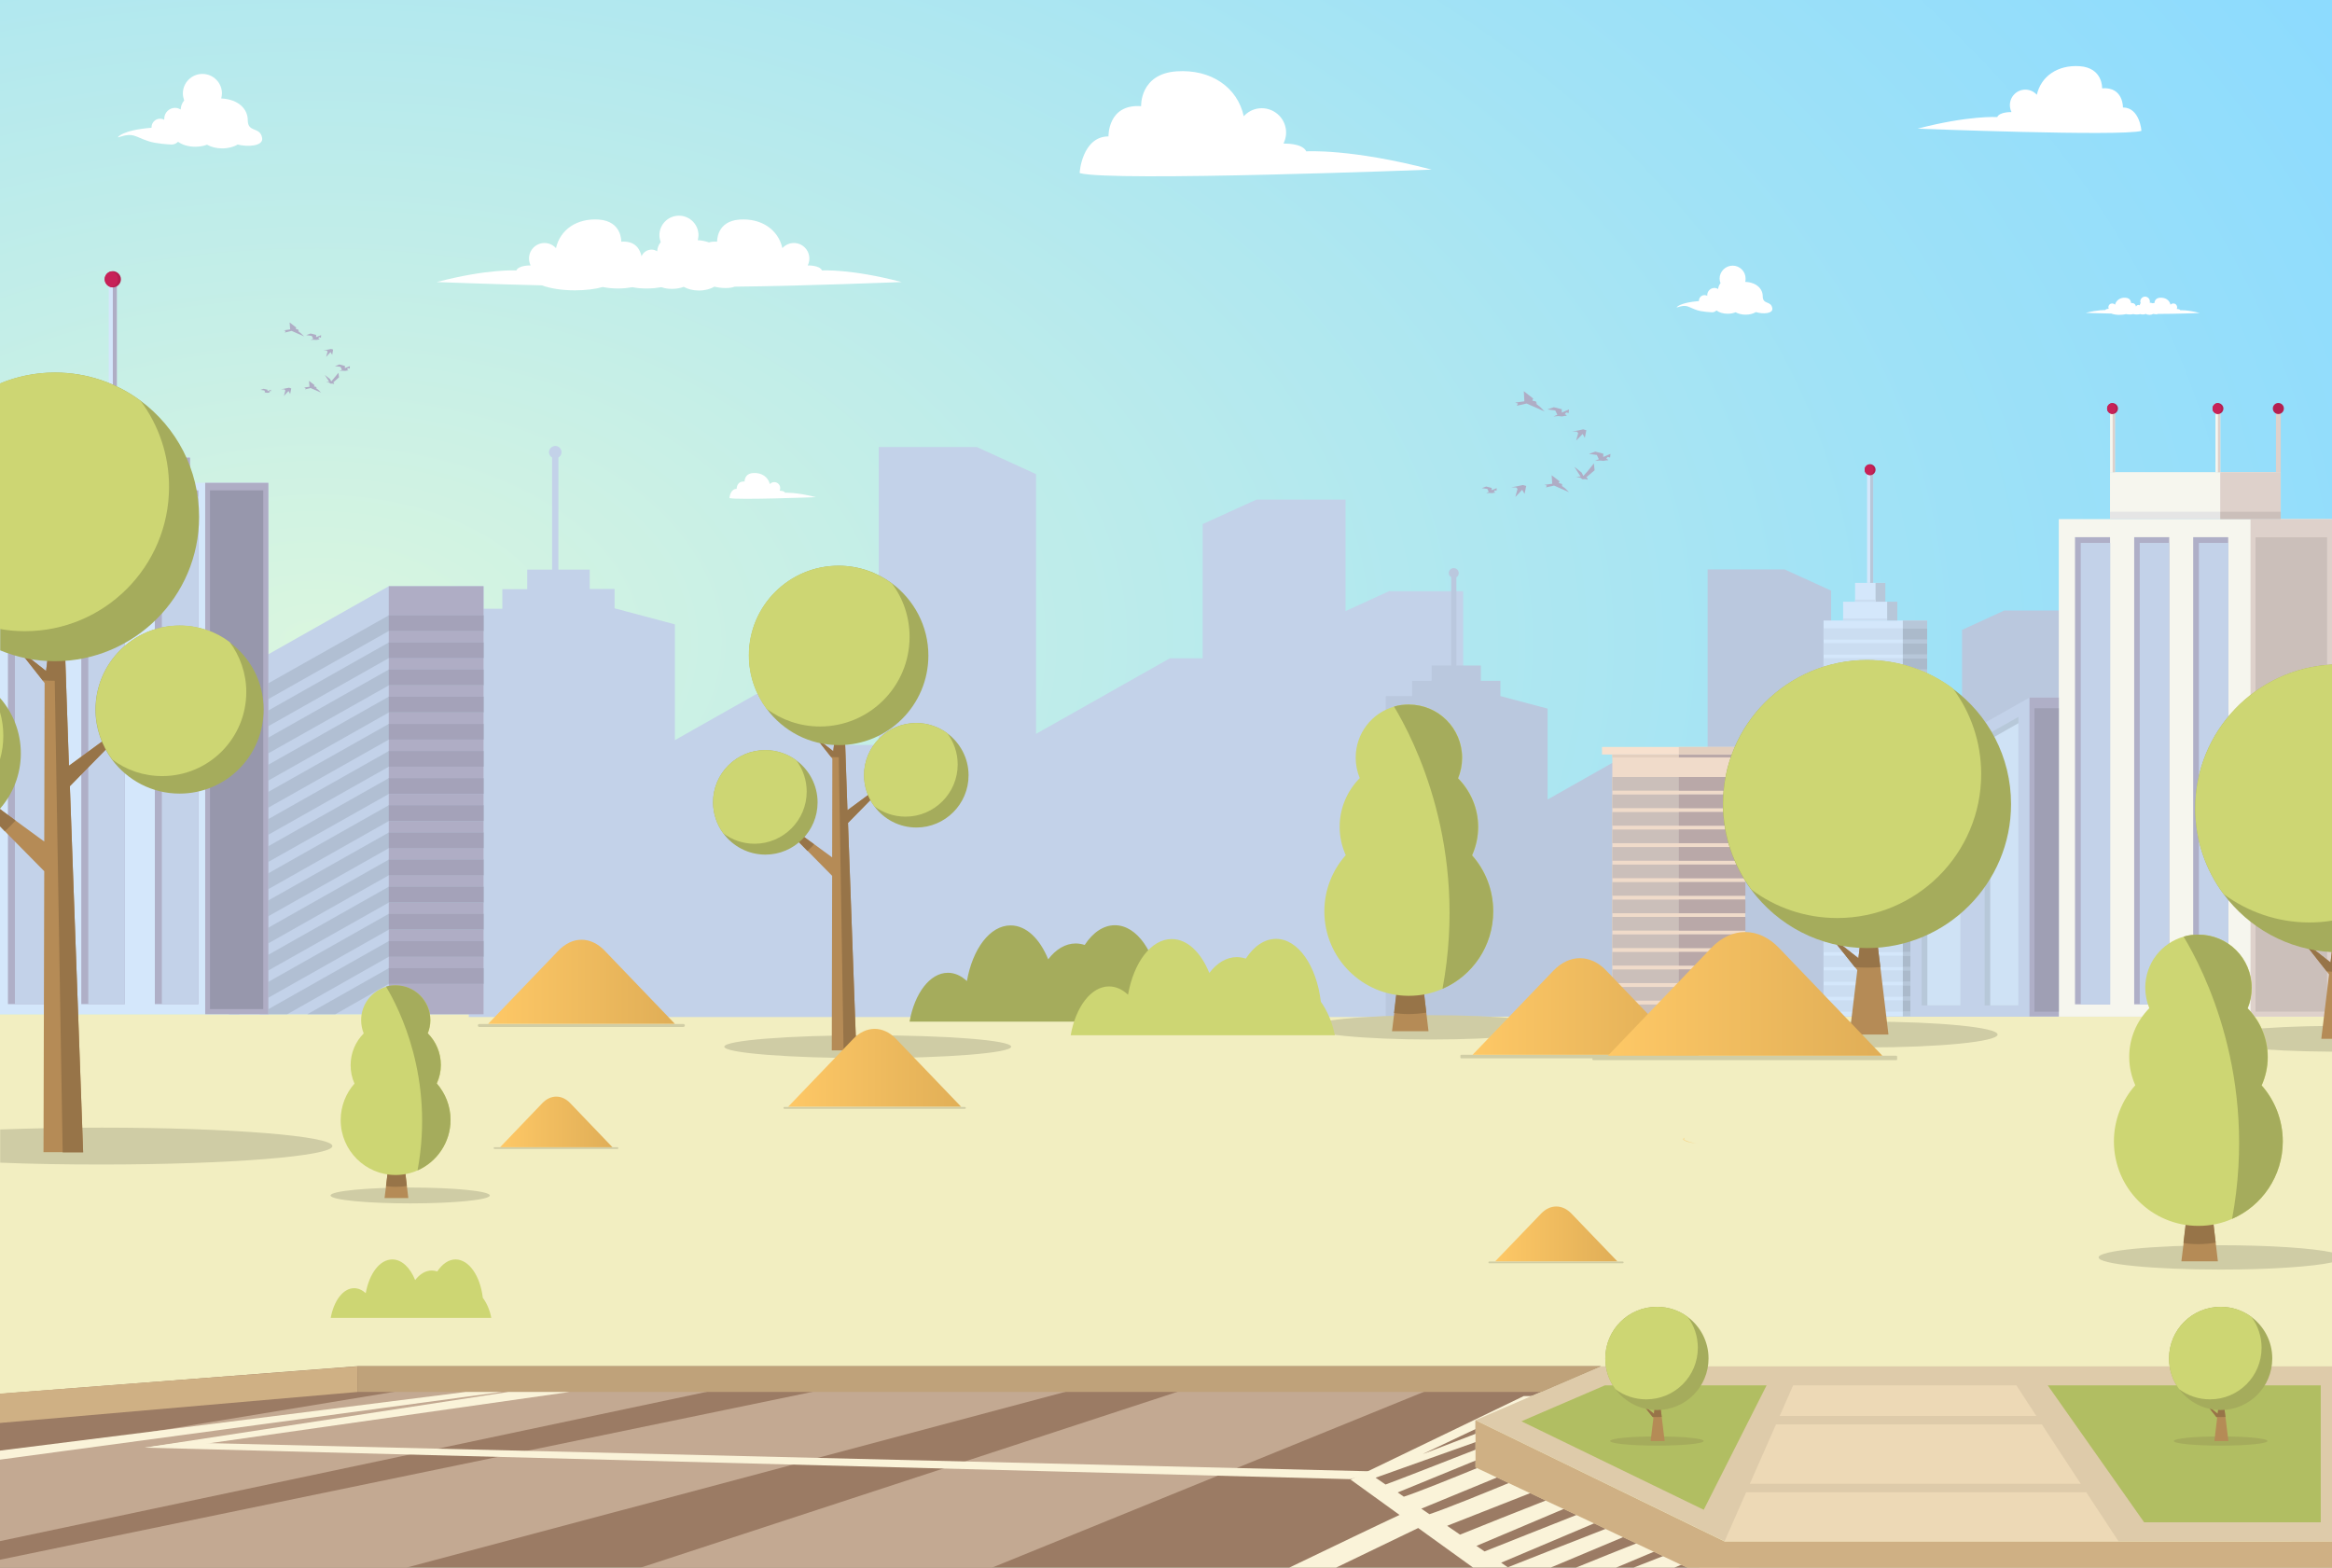 <?xml version="1.0" encoding="utf-8"?>
<!-- Generator: Adobe Illustrator 23.1.0, SVG Export Plug-In . SVG Version: 6.00 Build 0)  -->
<svg version="1.1" id="Слой_3" xmlns="http://www.w3.org/2000/svg" xmlns:xlink="http://www.w3.org/1999/xlink" x="0px" y="0px"
	 viewBox="0 0 1265 850.4" style="enable-background:new 0 0 1265 850.4;" xml:space="preserve">
<rect x="0" y="0" width="1265" height="850.4" fill="#333333" stroke="none"/>
<style type="text/css">
	.st0{fill:url(#SVGID_1_);}
	.st1{fill:#F2EEC1;}
	.st2{fill:#C3D2E9;}
	.st3{fill:#BAC8DE;}
	.st4{fill:#F0DBCA;}
	.st5{fill:#F7E1CF;}
	.st6{fill:#E3CFBF;}
	.st7{fill:#B9A8A8;}
	.st8{fill:#CBBFBA;}
	.st9{fill:#AFADC5;}
	.st10{fill:#B1BFD3;}
	.st11{fill:#A4A2B9;}
	.st12{fill:#C72258;}
	.st13{fill:#B41F50;}
	.st14{fill:#D4E7FB;}
	.st15{fill:#9797AC;}
	.st16{fill:#CBDDF1;}
	.st17{fill:#AFAFC7;}
	.st18{fill:#B7C7D9;}
	.st19{fill:#ABBACB;}
	.st20{fill:#F6F6EE;}
	.st21{fill:#DED1CB;}
	.st22{fill:#E5E5E5;}
	.st23{fill:#B7C8D9;}
	.st24{fill:#9F9FB4;}
	.st25{fill:#CFE2F5;}
	.st26{fill:#CFCCA5;}
	.st27{fill:#B58B56;}
	.st28{fill:#977448;}
	.st29{fill:#CDD673;}
	.st30{fill:#A5AC5C;}
	.st31{fill:#9A6C30;}
	.st32{fill:#F6D487;}
	.st33{fill:#D1CEA6;}
	.st34{fill:url(#SVGID_2_);}
	.st35{fill:url(#SVGID_3_);}
	.st36{fill:url(#SVGID_4_);}
	.st37{fill:url(#SVGID_5_);}
	.st38{fill:url(#SVGID_6_);}
	.st39{fill:url(#SVGID_7_);}
	.st40{fill:#9B7B64;}
	.st41{fill:#C3A992;}
	.st42{fill:#FAF3D9;}
	.st43{fill:#CFB084;}
	.st44{fill:#DECBAA;}
	.st45{fill:#B1BE62;}
	.st46{fill:#EDD9B6;}
	.st47{fill:#BFA27A;}
	.st48{fill:#FFFFFF;}
</style>
<g>
	<g>
		<g>
			
				<radialGradient id="SVGID_1_" cx="171.997" cy="5604.204" r="1226.644" gradientTransform="matrix(1 0 0 0.607 0 -3053.591)" gradientUnits="userSpaceOnUse">
				<stop  offset="0" style="stop-color:#DAF6DF"/>
				<stop  offset="8.919561e-02" style="stop-color:#D2F3E2"/>
				<stop  offset="0.699" style="stop-color:#A0E2F6"/>
				<stop  offset="1" style="stop-color:#8DDBFE"/>
			</radialGradient>
			<rect class="st0" width="1265" height="850.4"/>
			<rect x="0" y="550.2" class="st1" width="1265" height="300.2"/>
			<path class="st2" d="M753.9,320.5l-24,11v-60.5h-48.3l-29.2,13.3v72.8h-17.8l-72.6,41V257.2l-32.1-14.7h-53.2v161.6h-20.9v-31
				h-39.5l-50.2,28.4v-62.8l-32.7-8.7v-10.5H322h-2.1v-10.5c0,0-11,0-11,0h-6v-60.8c1-0.6,1.7-1.7,1.7-2.9c0-1.9-1.5-3.4-3.4-3.4
				c-0.2,0-0.4,0-0.6,0.1c-1.6,0.3-2.8,1.7-2.8,3.3c0,1.3,0.7,2.3,1.7,2.9v60.8H286v9.4v1.2h-13.5v9.4v1.2h-18.2v221.5l539.4,0v-231
				H753.9z"/>
			<path class="st3" d="M1144,370.1l-18.9,8.6v-47.5h-37.9l-22.9,10.5v57.2h-14l-57,32.2V320.4l-25.2-11.5h-41.8v126.9h-16.4v-24.4
				h-31l-39.4,22.3v-49.3l-25.6-6.8v-8.3h-9h-1.6V361c0,0-8.6,0-8.6,0h-4.7v-47.8c0.8-0.5,1.3-1.3,1.3-2.3c0-1.5-1.2-2.7-2.7-2.7
				c-0.2,0-0.3,0-0.5,0c-1.2,0.2-2.2,1.3-2.2,2.6c0,1,0.5,1.8,1.3,2.3V361h-10.6v7.4v0.9h-10.6v7.4v0.9h-14.3v173.9l423.6,0V370.1
				H1144z"/>
			<rect x="874.6" y="409.3" class="st4" width="72.1" height="144.4"/>
			<rect x="869" y="405.2" class="st5" width="83.4" height="4.1"/>
			<rect x="874.6" y="409.3" class="st6" width="36.1" height="1.6"/>
			<rect x="910.7" y="409.3" class="st7" width="36.1" height="1.6"/>
			<rect x="910.7" y="405.2" class="st6" width="41.7" height="4.1"/>
			<rect x="874.6" y="421.5" class="st8" width="72.1" height="7.4"/>
			<rect x="910.7" y="421.5" class="st7" width="36.1" height="7.4"/>
			<rect x="874.6" y="431" class="st8" width="72.1" height="7.4"/>
			<rect x="910.7" y="431" class="st7" width="36.1" height="7.4"/>
			<rect x="874.6" y="440.5" class="st8" width="72.1" height="7.4"/>
			<rect x="910.7" y="440.5" class="st7" width="36.1" height="7.4"/>
			<rect x="874.6" y="450" class="st8" width="72.1" height="7.4"/>
			<rect x="910.7" y="450" class="st7" width="36.1" height="7.4"/>
			<rect x="874.6" y="459.5" class="st8" width="72.1" height="7.4"/>
			<rect x="910.7" y="459.5" class="st7" width="36.1" height="7.4"/>
			<rect x="874.6" y="469" class="st8" width="72.1" height="7.4"/>
			<rect x="910.7" y="469" class="st7" width="36.1" height="7.4"/>
			<rect x="874.6" y="478.5" class="st8" width="72.1" height="7.4"/>
			<rect x="910.7" y="478.5" class="st7" width="36.1" height="7.4"/>
			<rect x="874.6" y="488" class="st8" width="72.1" height="7.4"/>
			<rect x="910.7" y="488" class="st7" width="36.1" height="7.4"/>
			<rect x="874.6" y="497.4" class="st8" width="72.1" height="7.4"/>
			<rect x="910.7" y="497.4" class="st7" width="36.1" height="7.4"/>
			<rect x="874.6" y="506.9" class="st8" width="72.1" height="7.4"/>
			<rect x="910.7" y="506.9" class="st7" width="36.1" height="7.4"/>
			<rect x="874.6" y="516.4" class="st8" width="72.1" height="7.4"/>
			<rect x="910.7" y="516.4" class="st7" width="36.1" height="7.4"/>
			<rect x="874.6" y="525.9" class="st8" width="72.1" height="7.4"/>
			<rect x="910.7" y="525.9" class="st7" width="36.1" height="7.4"/>
			<rect x="874.6" y="535.4" class="st8" width="72.1" height="7.4"/>
			<rect x="910.7" y="535.4" class="st7" width="36.1" height="7.4"/>
			<rect x="874.6" y="544.9" class="st8" width="72.1" height="7.4"/>
			<rect x="910.7" y="544.9" class="st7" width="36.1" height="7.4"/>
			<polygon class="st2" points="262.3,318 262.3,550.2 124.2,550.2 124.2,367 210.9,318 			"/>
			<rect x="210.9" y="318" class="st9" width="51.4" height="232.2"/>
			<polygon class="st10" points="262.3,333.8 262.3,342.3 210.9,342.3 124.2,391.3 124.2,382.7 210.9,333.8 			"/>
			<rect x="210.9" y="333.8" class="st11" width="51.4" height="8.5"/>
			<polygon class="st10" points="262.3,348.5 262.3,357 210.9,357 124.2,406 124.2,397.5 210.9,348.5 			"/>
			<rect x="210.9" y="348.5" class="st11" width="51.4" height="8.5"/>
			<polygon class="st10" points="262.3,363.2 262.3,371.8 210.9,371.8 124.2,420.7 124.2,412.2 210.9,363.2 			"/>
			<rect x="210.9" y="363.2" class="st11" width="51.4" height="8.5"/>
			<polygon class="st10" points="262.3,377.9 262.3,386.5 210.9,386.5 124.2,435.5 124.2,426.9 210.9,377.9 			"/>
			<rect x="210.9" y="377.9" class="st11" width="51.4" height="8.5"/>
			<polygon class="st10" points="262.3,392.7 262.3,401.2 210.9,401.2 124.2,450.2 124.2,441.6 210.9,392.7 			"/>
			<rect x="210.9" y="392.7" class="st11" width="51.4" height="8.5"/>
			<polygon class="st10" points="262.3,407.4 262.3,415.9 210.9,415.9 124.2,464.9 124.2,456.4 210.9,407.4 			"/>
			<rect x="210.9" y="407.4" class="st11" width="51.4" height="8.5"/>
			<polygon class="st10" points="262.3,422.1 262.3,430.7 210.9,430.7 124.2,479.6 124.2,471.1 210.9,422.1 			"/>
			<rect x="210.9" y="422.1" class="st11" width="51.4" height="8.5"/>
			<polygon class="st10" points="262.3,436.8 262.3,445.4 210.9,445.4 124.2,494.4 124.2,485.8 210.9,436.8 			"/>
			<rect x="210.9" y="436.8" class="st11" width="51.4" height="8.5"/>
			<polygon class="st10" points="262.3,451.6 262.3,460.1 210.9,460.1 124.2,509.1 124.2,500.5 210.9,451.6 			"/>
			<rect x="210.9" y="451.6" class="st11" width="51.4" height="8.5"/>
			<polygon class="st10" points="262.3,466.3 262.3,474.8 210.9,474.8 124.2,523.8 124.2,515.3 210.9,466.3 			"/>
			<rect x="210.9" y="466.3" class="st11" width="51.4" height="8.5"/>
			<polygon class="st10" points="262.3,481 262.3,489.6 210.9,489.6 124.2,538.5 124.2,530 210.9,481 			"/>
			<rect x="210.9" y="481" class="st11" width="51.4" height="8.5"/>
			<polygon class="st10" points="262.3,495.7 262.3,504.3 210.9,504.3 129.7,550.2 124.2,550.2 124.2,544.7 210.9,495.7 			"/>
			<rect x="210.9" y="495.7" class="st11" width="51.4" height="8.5"/>
			<polygon class="st10" points="262.3,510.5 262.3,519 210.9,519 155.8,550.2 140.7,550.2 210.9,510.5 			"/>
			<rect x="210.9" y="510.5" class="st11" width="51.4" height="8.5"/>
			<polygon class="st10" points="262.3,525.2 262.3,533.7 210.9,533.7 181.9,550.2 166.7,550.2 210.9,525.2 			"/>
			<rect x="210.9" y="525.2" class="st11" width="51.4" height="8.5"/>
			<rect x="40.7" y="258.5" class="st12" width="4.9" height="5"/>
			<rect x="43.1" y="258.5" class="st13" width="2.4" height="5"/>
			<rect x="0" y="261.9" class="st14" width="145.5" height="288.3"/>
			<rect x="111.3" y="261.9" class="st9" width="34.3" height="288.3"/>
			<rect x="113.9" y="266" class="st15" width="28.9" height="281.4"/>
			<rect x="23.7" y="248.2" class="st14" width="79.3" height="13.7"/>
			<rect x="88.2" y="248.2" class="st9" width="14.9" height="13.7"/>
			<rect x="41.3" y="234.5" class="st14" width="44.1" height="13.7"/>
			<rect x="59" y="154.5" class="st14" width="4.4" height="80"/>
			<rect x="61.2" y="154.5" class="st9" width="2.2" height="80"/>
			<rect x="71.2" y="234.5" class="st9" width="14.2" height="13.7"/>
			<rect x="23.7" y="260.4" class="st16" width="64.4" height="1.5"/>
			<rect x="41.3" y="246.7" class="st16" width="29.9" height="1.5"/>
			<rect x="4.3" y="266" class="st17" width="23.6" height="278.7"/>
			<rect x="8.1" y="269.4" class="st2" width="19.8" height="275.4"/>
			<rect x="44.1" y="266" class="st17" width="23.6" height="278.7"/>
			<rect x="47.9" y="269.4" class="st2" width="19.8" height="275.4"/>
			<rect x="84" y="266" class="st17" width="23.6" height="278.7"/>
			<rect x="87.8" y="269.4" class="st2" width="19.8" height="275.4"/>
			<path class="st13" d="M65.6,151.5c0,2.4-2,4.4-4.4,4.4c-0.3,0-0.5,0-0.8-0.1c-2-0.4-3.6-2.2-3.6-4.3c0-2.2,1.5-3.9,3.6-4.3
				c0.3,0,0.5-0.1,0.8-0.1C63.6,147.1,65.6,149.1,65.6,151.5z"/>
			<path class="st12" d="M64,151.5c0,2.2-1.5,3.9-3.6,4.3c-2-0.4-3.6-2.2-3.6-4.3c0-2.2,1.5-3.9,3.6-4.3
				C62.4,147.6,64,149.4,64,151.5z"/>
			<rect x="989.2" y="336.6" class="st14" width="56.2" height="214.8"/>
			<rect x="1032.2" y="336.6" class="st18" width="13.2" height="214.8"/>
			<rect x="999.8" y="326.4" class="st14" width="29.4" height="10.2"/>
			<rect x="1023.7" y="326.4" class="st18" width="5.5" height="10.2"/>
			<rect x="1006.3" y="316.2" class="st14" width="16.3" height="10.2"/>
			<rect x="1012.8" y="256.6" class="st14" width="3.3" height="59.6"/>
			<rect x="1014.5" y="256.6" class="st18" width="1.6" height="59.6"/>
			<rect x="1017.4" y="316.2" class="st18" width="5.3" height="10.2"/>
			<rect x="999.8" y="335.5" class="st16" width="23.8" height="1.1"/>
			<rect x="1006.3" y="325.3" class="st16" width="11.1" height="1.1"/>
			<rect x="989.2" y="340.8" class="st16" width="56.2" height="6.2"/>
			<rect x="1032.2" y="340.8" class="st19" width="13.2" height="6.2"/>
			<rect x="989.2" y="348.9" class="st16" width="56.2" height="6.2"/>
			<rect x="1032.2" y="348.9" class="st19" width="13.2" height="6.2"/>
			<rect x="989.2" y="357" class="st16" width="56.2" height="6.2"/>
			<rect x="1032.2" y="357" class="st19" width="13.2" height="6.2"/>
			<rect x="989.2" y="365" class="st16" width="56.2" height="6.2"/>
			<rect x="1032.2" y="365" class="st19" width="13.2" height="6.2"/>
			<rect x="989.2" y="373.1" class="st16" width="56.2" height="6.2"/>
			<rect x="1032.2" y="373.1" class="st19" width="13.2" height="6.2"/>
			<rect x="989.2" y="381.2" class="st16" width="56.2" height="6.2"/>
			<rect x="1032.2" y="381.2" class="st19" width="13.2" height="6.2"/>
			<rect x="989.2" y="389.2" class="st16" width="56.2" height="6.2"/>
			<rect x="1032.2" y="389.2" class="st19" width="13.2" height="6.2"/>
			<rect x="989.2" y="397.3" class="st16" width="56.2" height="6.2"/>
			<rect x="1032.2" y="397.3" class="st19" width="13.2" height="6.2"/>
			<rect x="989.2" y="405.4" class="st16" width="56.2" height="6.2"/>
			<rect x="1032.2" y="405.4" class="st19" width="13.2" height="6.2"/>
			<rect x="989.2" y="413.5" class="st16" width="56.2" height="6.2"/>
			<rect x="1032.2" y="413.5" class="st19" width="13.2" height="6.2"/>
			<rect x="989.2" y="421.5" class="st16" width="56.2" height="6.2"/>
			<rect x="1032.2" y="421.5" class="st19" width="13.2" height="6.2"/>
			<rect x="989.2" y="429.6" class="st16" width="56.2" height="6.2"/>
			<rect x="1032.2" y="429.6" class="st19" width="13.2" height="6.2"/>
			<rect x="989.2" y="437.7" class="st16" width="56.2" height="6.2"/>
			<rect x="1032.2" y="437.7" class="st19" width="13.2" height="6.2"/>
			<rect x="989.2" y="445.7" class="st16" width="56.2" height="6.2"/>
			<rect x="1032.2" y="445.7" class="st19" width="13.2" height="6.2"/>
			<rect x="989.2" y="453.8" class="st16" width="56.2" height="6.2"/>
			<rect x="1032.2" y="453.8" class="st19" width="13.2" height="6.2"/>
			<rect x="989.2" y="461.9" class="st16" width="56.2" height="6.2"/>
			<rect x="1032.2" y="461.9" class="st19" width="13.2" height="6.2"/>
			<rect x="989.2" y="470" class="st16" width="56.2" height="6.2"/>
			<rect x="1032.2" y="470" class="st19" width="13.2" height="6.2"/>
			<rect x="989.2" y="478" class="st16" width="56.2" height="6.2"/>
			<rect x="1032.2" y="478" class="st19" width="13.2" height="6.2"/>
			<rect x="989.2" y="486.1" class="st16" width="56.2" height="6.2"/>
			<rect x="1032.2" y="486.1" class="st19" width="13.2" height="6.2"/>
			<rect x="989.2" y="494.2" class="st16" width="56.2" height="6.2"/>
			<rect x="1032.2" y="494.2" class="st19" width="13.2" height="6.2"/>
			<rect x="989.2" y="502.2" class="st16" width="56.2" height="6.2"/>
			<rect x="1032.2" y="502.2" class="st19" width="13.2" height="6.2"/>
			<rect x="989.2" y="510.3" class="st16" width="56.2" height="6.2"/>
			<rect x="1032.2" y="510.3" class="st19" width="13.2" height="6.2"/>
			<rect x="989.2" y="518.4" class="st16" width="56.2" height="6.2"/>
			<rect x="1032.2" y="518.4" class="st19" width="13.2" height="6.2"/>
			<rect x="989.2" y="526.4" class="st16" width="56.2" height="6.2"/>
			<rect x="1032.2" y="526.4" class="st19" width="13.2" height="6.2"/>
			<rect x="989.2" y="534.5" class="st16" width="56.2" height="6.2"/>
			<rect x="1032.2" y="534.5" class="st19" width="13.2" height="6.2"/>
			<rect x="989.2" y="542.6" class="st16" width="56.2" height="6.2"/>
			<rect x="1032.2" y="542.6" class="st19" width="13.2" height="6.2"/>
			<rect x="1116.8" y="281.6" class="st20" width="148.2" height="269.9"/>
			<rect x="1220.8" y="281.6" class="st21" width="44.2" height="269.9"/>
			
				<rect x="1114.3" y="400.7" transform="matrix(-1.836970e-16 1 -1 -1.836970e-16 1663.027 -822.825)" class="st8" width="257.3" height="38.8"/>
			
				<rect x="1178.2" y="222.6" transform="matrix(-1.836970e-16 1 -1 -1.836970e-16 1459.785 -922.08)" class="st20" width="25.4" height="92.6"/>
			
				<rect x="1208.1" y="252.5" transform="matrix(-1.836970e-16 1 -1 -1.836970e-16 1489.674 -951.969)" class="st21" width="25.4" height="32.8"/>
			<rect x="1144.6" y="223.6" class="st20" width="2.6" height="32.6"/>
			<rect x="1146" y="223.6" class="st21" width="1.3" height="32.6"/>
			<rect x="1201.8" y="223.6" class="st20" width="2.6" height="32.6"/>
			<path class="st13" d="M1148.9,221.6c0,1.6-1.3,3-3,3c-0.2,0-0.4,0-0.5-0.1c-1.4-0.3-2.4-1.4-2.4-2.9c0-1.4,1-2.6,2.4-2.9
				c0.2,0,0.4-0.1,0.5-0.1C1147.6,218.7,1148.9,220,1148.9,221.6z"/>
			<path class="st12" d="M1147.8,221.6c0,1.4-1,2.6-2.4,2.9c-1.4-0.3-2.4-1.4-2.4-2.9c0-1.4,1-2.6,2.4-2.9
				C1146.8,219,1147.8,220.2,1147.8,221.6z"/>
			<path class="st13" d="M1017.4,254.8c0,1.6-1.3,3-3,3c-0.2,0-0.4,0-0.5-0.1c-1.4-0.3-2.4-1.4-2.4-2.9s1-2.6,2.4-2.9
				c0.2,0,0.4-0.1,0.5-0.1C1016.1,251.9,1017.4,253.2,1017.4,254.8z"/>
			<path class="st12" d="M1016.3,254.8c0,1.4-1,2.6-2.4,2.9c-1.4-0.3-2.4-1.4-2.4-2.9s1-2.6,2.4-2.9
				C1015.3,252.2,1016.3,253.4,1016.3,254.8z"/>
			<rect x="1234.6" y="223.6" class="st21" width="2.6" height="32.6"/>
			<circle class="st13" cx="1235.9" cy="221.6" r="3"/>
			<rect x="1144.6" y="277.6" class="st22" width="59.8" height="4"/>
			<rect x="1204.4" y="277.6" class="st8" width="32.8" height="4"/>
			<rect x="1203.1" y="223.6" class="st21" width="1.3" height="32.6"/>
			<path class="st13" d="M1206.1,221.6c0,1.6-1.3,3-3,3c-0.2,0-0.4,0-0.5-0.1c-1.4-0.3-2.4-1.4-2.4-2.9c0-1.4,1-2.6,2.4-2.9
				c0.2,0,0.4-0.1,0.5-0.1C1204.7,218.7,1206.1,220,1206.1,221.6z"/>
			<path class="st12" d="M1205,221.6c0,1.4-1,2.6-2.4,2.9c-1.4-0.3-2.4-1.4-2.4-2.9c0-1.4,1-2.6,2.4-2.9
				C1203.9,219,1205,220.2,1205,221.6z"/>
			<rect x="1125.6" y="291.4" class="st17" width="19" height="253.4"/>
			<rect x="1128.7" y="294.5" class="st2" width="16" height="250.4"/>
			<rect x="1157.7" y="291.4" class="st17" width="19" height="253.4"/>
			<rect x="1160.7" y="294.5" class="st2" width="16" height="250.4"/>
			<rect x="1189.7" y="291.4" class="st17" width="19" height="253.4"/>
			<rect x="1192.8" y="294.5" class="st2" width="16" height="250.4"/>
			<polygon class="st2" points="1036.3,551.5 1116.8,551.5 1116.8,378.4 1100.9,378.4 1036.3,414.9 			"/>
			<polygon class="st23" points="1063.5,406.5 1063.5,545.4 1042.4,545.4 1042.4,418.5 			"/>
			<polygon class="st23" points="1094.9,388.9 1094.9,545.4 1076.6,545.4 1076.6,399.2 			"/>
			<rect x="1100.9" y="378.4" class="st17" width="15.9" height="173"/>
			<rect x="1103.6" y="384.2" class="st24" width="13.2" height="164.6"/>
			<polygon class="st25" points="1063.5,410 1063.5,545.4 1045.5,545.4 1045.5,420.3 			"/>
			<polygon class="st25" points="1094.9,392.3 1094.9,545.4 1079.6,545.4 1079.6,401 			"/>
			<ellipse class="st26" cx="222.5" cy="648.5" rx="43.2" ry="4.3"/>
			<path class="st27" d="M225.7,609.7l-7.8,9.9l2.8,23.7l0.8,6.6h-12.9l0.8-6.4l1.8-14.9l-7.8-9.9c-0.2-0.2,0.1-0.5,0.3-0.3l8,6.3
				l2.6-22.1c0.1-0.9,1.5-0.9,1.6,0l1.6,13.1l7.9-6.3C225.6,609.2,225.9,609.5,225.7,609.7z"/>
			<path class="st28" d="M225.7,609.7l-7.8,9.9l2.8,23.7c-2,0.4-4.1,0.5-6.2,0.5c-1.7,0-3.4-0.1-5.1-0.4l1.8-14.9l-7.8-9.9
				c-0.2-0.2,0.1-0.5,0.3-0.3l8,6.3l2.6-22.1c0.1-0.9,1.5-0.9,1.6,0l1.6,13.1l7.9-6.3C225.6,609.2,225.9,609.5,225.7,609.7z"/>
			<path class="st29" d="M244.4,607.5c0,12.2-7.4,22.8-17.9,27.4c-3.6,1.6-7.7,2.5-11.9,2.5c-16.5,0-29.8-13.4-29.8-29.8
				c0-7.6,2.9-14.6,7.5-19.8c-1.4-3.1-2.1-6.4-2.1-10c0-6.7,2.7-12.8,7.1-17.2c-0.9-2.2-1.4-4.7-1.4-7.2c0-8.6,5.7-15.8,13.6-18.1
				c1.6-0.5,3.4-0.7,5.2-0.7c10.4,0,18.8,8.4,18.8,18.8c0,2.6-0.5,5-1.4,7.2c4.4,4.4,7.1,10.5,7.1,17.2c0,3.6-0.8,6.9-2.2,10
				C241.5,593,244.4,599.9,244.4,607.5z"/>
			<path class="st30" d="M244.4,607.5c0,12.2-7.4,22.8-17.9,27.4c9.3-50.2-10-87.9-17.1-99.7c1.6-0.5,3.4-0.7,5.2-0.7
				c10.4,0,18.8,8.4,18.8,18.8c0,2.6-0.5,5-1.4,7.2c4.4,4.4,7.1,10.5,7.1,17.2c0,3.6-0.8,6.9-2.2,10
				C241.5,593,244.4,599.9,244.4,607.5z"/>
			<g>
				<path class="st26" d="M1198.2,563.5c0,3.8,29.6,6.8,66.9,7v-14C1227.8,556.7,1198.2,559.8,1198.2,563.5z"/>
				<path class="st27" d="M1264.2,522.1l-13.1-10.3c-0.3-0.3-0.8,0.2-0.5,0.5l11.5,14.6l1.3,1.7l-4.2,34.9h5.8v-48.1L1264.2,522.1z"
					/>
				<path class="st28" d="M1264.2,522.1l-13.1-10.3c-0.3-0.3-0.8,0.2-0.5,0.5l11.5,14.6c1,0.1,1.9,0.1,2.9,0.2v-11.7L1264.2,522.1z"
					/>
				<path class="st30" d="M1190.8,438.5c0,17.4,5.7,33.5,15.4,46.5c13.5,18.2,34.7,30.3,58.9,31.5v-156
					C1223.7,362.6,1190.8,396.7,1190.8,438.5z"/>
				<path class="st29" d="M1190.8,438.5c0,17.4,5.7,33.5,15.4,46.5c13,9.6,29.1,15.4,46.5,15.4c4.2,0,8.3-0.3,12.3-1V360.5
					C1223.7,362.6,1190.8,396.7,1190.8,438.5z"/>
			</g>
			<g>
				<path class="st26" d="M1083.6,561.2c0,3.9-31.7,7-70.8,7c-39.1,0-70.8-3.1-70.8-7c0-3.9,31.7-7,70.8-7
					C1051.9,554.2,1083.6,557.3,1083.6,561.2z"/>
				<path class="st27" d="M1031.2,495.3l-12.8,16.2l1.6,13.1l4.4,36.6h-21.1l4.2-34.9l-1.3-1.7L994.5,510c-0.3-0.3,0.2-0.8,0.5-0.5
					l13.1,10.3l4.3-36.2c0.2-1.5,2.4-1.5,2.6,0l2.6,21.5l13-10.3C1031,494.5,1031.4,495,1031.2,495.3z"/>
				<path class="st28" d="M1031.2,495.3l-12.8,16.2l1.6,13.1c-2.3,0.2-4.7,0.3-7.1,0.3c-2.3,0-4.5-0.1-6.8-0.3L994.5,510
					c-0.3-0.3,0.2-0.8,0.5-0.5l13.1,10.3l4.3-36.2c0.2-1.5,2.4-1.5,2.6,0l2.6,21.5l13-10.3C1031,494.5,1031.4,495,1031.2,495.3z"/>
				<path class="st30" d="M1090.9,436.2c0,43.1-35,78.1-78.1,78.1c-25.7,0-48.5-12.4-62.8-31.6c-9.6-13-15.4-29.1-15.4-46.5
					c0-43.1,35-78.1,78.1-78.1c17.4,0,33.5,5.7,46.5,15.4C1078.5,387.7,1090.9,410.5,1090.9,436.2z"/>
				<path class="st29" d="M1074.7,419.9c0,43.1-35,78.1-78.1,78.1c-17.4,0-33.5-5.7-46.5-15.4c-9.6-13-15.4-29.1-15.4-46.5
					c0-43.1,35-78.1,78.1-78.1c17.4,0,33.5,5.7,46.5,15.4C1069,386.4,1074.7,402.5,1074.7,419.9z"/>
			</g>
			<g>
				<path class="st26" d="M1204.7,675.5c-36.6,0-66.3,2.9-66.3,6.6s29.7,6.6,66.3,6.6c26.8,0,49.9-1.6,60.4-3.9v-5.4
					C1254.6,677.1,1231.5,675.5,1204.7,675.5z"/>
				<path class="st27" d="M1209.6,622.5l-12,15.2l4.3,36.4l1.2,10.1h-19.8l1.2-9.8l2.7-22.9l-12-15.3c-0.2-0.3,0.2-0.7,0.5-0.5
					l12.3,9.7l4-33.9c0.2-1.4,2.3-1.4,2.4,0l2.4,20.1l12.2-9.6C1209.4,621.8,1209.8,622.2,1209.6,622.5z"/>
				<path class="st28" d="M1209.6,622.5l-12,15.2l4.3,36.4c-3.1,0.5-6.3,0.8-9.6,0.8c-2.7,0-5.3-0.2-7.9-0.6l2.7-22.9l-12-15.3
					c-0.2-0.3,0.2-0.7,0.5-0.5l12.3,9.7l4-33.9c0.2-1.4,2.3-1.4,2.4,0l2.4,20.1l12.2-9.6C1209.4,621.8,1209.8,622.2,1209.6,622.5z"
					/>
				<path class="st29" d="M1238.3,619.2c0,18.8-11.3,35-27.5,42c-5.6,2.5-11.8,3.8-18.3,3.8c-25.3,0-45.8-20.5-45.8-45.8
					c0-11.7,4.4-22.4,11.6-30.5c-2.1-4.7-3.3-9.9-3.3-15.4c0-10.3,4.2-19.6,10.9-26.4c-1.4-3.4-2.2-7.2-2.2-11.1
					c0-13.2,8.8-24.3,20.9-27.7c2.5-0.8,5.2-1.1,8-1.1c16,0,28.9,12.9,28.9,28.9c0,3.9-0.8,7.7-2.2,11.1
					c6.7,6.8,10.9,16.1,10.9,26.4c0,5.5-1.2,10.7-3.3,15.4C1233.9,596.8,1238.3,607.5,1238.3,619.2z"/>
				<path class="st30" d="M1238.3,619.2c0,18.8-11.3,35-27.5,42c14.3-77.1-15.4-135.1-26.3-153.1c2.5-0.8,5.2-1.1,8-1.1
					c16,0,28.9,12.9,28.9,28.9c0,3.9-0.8,7.7-2.2,11.1c6.7,6.8,10.9,16.1,10.9,26.4c0,5.5-1.2,10.7-3.3,15.4
					C1233.9,596.8,1238.3,607.5,1238.3,619.2z"/>
			</g>
			<g>
				<ellipse class="st26" cx="776.4" cy="557.3" rx="66.3" ry="6.6"/>
				<path class="st27" d="M781.4,497.7l-12,15.2l4.3,36.4l1.2,10.1h-19.8l1.2-9.8l2.7-22.9l-12-15.3c-0.2-0.3,0.2-0.7,0.5-0.5
					l12.3,9.7l4-33.9c0.2-1.4,2.3-1.4,2.4,0l2.4,20.1l12.2-9.6C781.2,497,781.6,497.4,781.4,497.7z"/>
				<path class="st28" d="M781.4,497.7l-12,15.2l4.3,36.4c-3.1,0.5-6.3,0.8-9.6,0.8c-2.7,0-5.3-0.2-7.9-0.6l2.7-22.9l-12-15.3
					c-0.2-0.3,0.2-0.7,0.5-0.5l12.3,9.7l4-33.9c0.2-1.4,2.3-1.4,2.4,0l2.4,20.1l12.2-9.6C781.2,497,781.6,497.4,781.4,497.7z"/>
				<path class="st29" d="M810,494.4c0,18.8-11.3,35-27.5,42c-5.6,2.5-11.8,3.8-18.3,3.8c-25.3,0-45.8-20.5-45.8-45.8
					c0-11.7,4.4-22.4,11.6-30.5c-2.1-4.7-3.3-9.9-3.3-15.4c0-10.3,4.2-19.6,10.9-26.4c-1.4-3.4-2.2-7.2-2.2-11.1
					c0-13.2,8.8-24.3,20.9-27.7c2.5-0.8,5.2-1.1,8-1.1c16,0,28.9,12.9,28.9,28.9c0,3.9-0.8,7.7-2.2,11.1
					c6.7,6.8,10.9,16.1,10.9,26.4c0,5.5-1.2,10.7-3.3,15.4C805.7,472.1,810,482.7,810,494.4z"/>
				<path class="st30" d="M810,494.4c0,18.8-11.3,35-27.5,42c14.3-77.1-15.4-135.1-26.3-153.1c2.5-0.8,5.2-1.1,8-1.1
					c16,0,28.9,12.9,28.9,28.9c0,3.9-0.8,7.7-2.2,11.1c6.7,6.8,10.9,16.1,10.9,26.4c0,5.5-1.2,10.7-3.3,15.4
					C805.7,472.1,810,482.7,810,494.4z"/>
			</g>
			<path class="st29" d="M266.5,714.9h-87.1c1.7-9.3,6.7-16.1,12.7-16.1c2.3,0,4.4,1,6.3,2.7c1.9-10.6,7.6-18.3,14.4-18.3
				c5.1,0,9.7,4.4,12.4,11.2c2.5-3.3,5.7-5.2,9-5.2c1,0,2,0.2,3,0.5c2.7-4,6.1-6.5,9.9-6.5c7.3,0,13.4,8.9,14.8,20.8
				C264,706.8,265.7,710.6,266.5,714.9z"/>
			<g>
				<path class="st26" d="M180.3,621.7c0-5.5-56.1-10-125.2-10c-19.8,0-38.4,0.4-55,1v18c16.6,0.7,35.3,1,55,1
					C124.2,631.7,180.3,627.2,180.3,621.7z"/>
				<path class="st27" d="M24,472.6L23.6,625h21.5l-7.2-198.6l35.9-36.6c0.4-0.4-0.1-0.9-0.6-0.6l-35.8,26.2L35.8,369l0-1.2
					l-0.4-12.2l12.8-16.2c0.3-0.3-0.2-0.8-0.5-0.5l-13.1,10.3l-2.6-21.5c-0.2-1.5-2.4-1.5-2.6,0L25,364l-13.1-10.3
					c-0.3-0.3-0.8,0.2-0.5,0.5l11.5,14.6l0.1,0.2l1.2,1.5l-0.2,86L8.4,445.1L0,438.9v9.3l2.6,2.7L24,472.6z"/>
				<path class="st28" d="M8.4,445.1L0,438.9v9.3l2.6,2.7C4.7,449.1,6.6,447.1,8.4,445.1z"/>
				<path class="st30" d="M0,378.6v60.1c7-8,11.3-18.5,11.3-30C11.3,397.1,7,386.6,0,378.6z"/>
				<path class="st29" d="M0,386.3v25.6c1.2-4.1,1.8-8.3,1.8-12.8C1.8,394.7,1.2,390.4,0,386.3z"/>
				<path class="st28" d="M73.2,389.2l-35.8,26.2L35.8,369l-0.5-13.3l12.8-16.2c0.3-0.3-0.2-0.8-0.5-0.5l-13.1,10.3l-2.6-21.5
					c-0.2-1.5-2.4-1.5-2.6,0L25,364l-13.1-10.3c-0.3-0.3-0.8,0.2-0.5,0.5l11.5,14.6l0.1,0.2c2.2,0.2,4.5,0.3,6.7,0.3
					c0,0,4.3,255.8,4.3,255.8h11.1l-7.2-198.6l35.9-36.6C74.1,389.4,73.6,388.9,73.2,389.2z"/>
				<path class="st30" d="M108,280.4c0-25.8-12.4-48.6-31.6-62.9c-13-9.7-29.1-15.4-46.6-15.4c-10.5,0-20.6,2.1-29.7,5.9v144.8
					c9.2,3.8,19.2,5.9,29.7,5.9C72.9,358.6,108,323.6,108,280.4z"/>
				<path class="st29" d="M91.7,264.1c0-17.4-5.7-33.6-15.4-46.6c-13-9.7-29.1-15.4-46.6-15.4c-10.5,0-20.6,2.1-29.7,5.9v133.2
					c4.4,0.8,8.9,1.2,13.5,1.2C56.7,342.4,91.7,307.3,91.7,264.1z"/>
				<path class="st30" d="M143,384.9c0,25.2-20.4,45.6-45.6,45.6c-15,0-28.3-7.3-36.6-18.4c-5.6-7.6-9-17-9-27.1
					c0-25.2,20.4-45.6,45.6-45.6c10.2,0,19.6,3.3,27.1,9C135.8,356.6,143,369.9,143,384.9z"/>
				<path class="st29" d="M133.6,375.4c0,25.2-20.4,45.6-45.6,45.6c-10.2,0-19.6-3.3-27.1-9c-5.6-7.6-9-17-9-27.1
					c0-25.2,20.4-45.6,45.6-45.6c10.2,0,19.6,3.3,27.1,9C130.2,355.9,133.6,365.2,133.6,375.4z"/>
			</g>
			<g>
				<path class="st30" d="M636.7,554.2H493.4c2.7-15.3,11-26.5,20.8-26.5c3.7,0,7.2,1.6,10.3,4.5c3.1-17.5,12.5-30.2,23.7-30.2
					c8.5,0,15.9,7.3,20.4,18.4c4.1-5.4,9.3-8.6,14.9-8.6c1.7,0,3.3,0.3,4.9,0.8c4.4-6.7,10.1-10.7,16.4-10.7c12,0,22,14.7,24.3,34.1
					C632.6,540.8,635.4,547,636.7,554.2z"/>
				<path class="st29" d="M724.1,561.6H580.8c2.7-15.3,11-26.5,20.8-26.5c3.7,0,7.2,1.6,10.3,4.5c3.1-17.5,12.5-30.2,23.7-30.2
					c8.5,0,15.9,7.3,20.4,18.4c4.1-5.4,9.3-8.6,14.9-8.6c1.7,0,3.3,0.3,4.9,0.8c4.4-6.7,10.1-10.7,16.4-10.7c12,0,22,14.7,24.3,34.1
					C719.9,548.2,722.7,554.4,724.1,561.6z"/>
				<path class="st26" d="M548.5,567.8c0,3.4-34.8,6.2-77.8,6.2c-43,0-77.8-2.8-77.8-6.2c0-3.4,34.8-6.2,77.8-6.2
					C513.6,561.6,548.5,564.3,548.5,567.8z"/>
				<path class="st27" d="M482.3,423.6L460,446.4l4.5,123.4h-13.3l0.2-94.7l-13.3-13.5l-18.1-18.5c-0.4-0.4,0.1-0.9,0.5-0.6
					l21.2,15.5l9.7,7.1l0.1-53.5l-0.7-1l-0.1-0.1l-7.2-9.1c-0.2-0.2,0.1-0.5,0.3-0.3l8.2,6.4l2.7-22.5c0.1-1,1.5-1,1.6,0l1.6,13.4
					l8.1-6.4c0.2-0.2,0.5,0.1,0.3,0.3l-7.9,10.1l0.3,7.6l0,0.7l1,28.8l22.2-16.3C482.2,423.1,482.5,423.4,482.3,423.6z"/>
				<path class="st28" d="M441.6,458c-1.1,1.3-2.3,2.5-3.6,3.6l-18.1-18.5c-0.4-0.4,0.1-0.9,0.5-0.6L441.6,458z"/>
				<path class="st30" d="M443.5,435.3c0,15.6-12.7,28.3-28.3,28.3c-9.3,0-17.6-4.5-22.8-11.5c-3.5-4.7-5.6-10.6-5.6-16.9
					c0-15.6,12.7-28.3,28.3-28.3c6.3,0,12.2,2.1,16.9,5.6C439,417.7,443.5,426,443.5,435.3z"/>
				<path class="st29" d="M437.6,429.4c0,15.6-12.7,28.3-28.3,28.3c-6.3,0-12.2-2.1-16.9-5.6c-3.5-4.7-5.6-10.6-5.6-16.9
					c0-15.6,12.7-28.3,28.3-28.3c6.3,0,12.2,2.1,16.9,5.6C435.5,417.2,437.6,423.1,437.6,429.4z"/>
				<path class="st28" d="M481.9,423.2l-22.2,16.3l-1-28.8l-0.3-8.3l7.9-10.1c0.2-0.2-0.1-0.5-0.3-0.3l-8.1,6.4l-1.6-13.4
					c-0.1-1-1.5-1-1.6,0l-2.7,22.5l-8.2-6.4c-0.2-0.2-0.5,0.1-0.3,0.3l7.2,9.1l0.1,0.1c1.4,0.1,2.8,0.2,4.2,0.2c0,0,2.6,159,2.6,159
					h6.9L460,446.4l22.3-22.7C482.5,423.4,482.2,423.1,481.9,423.2z"/>
				<path class="st30" d="M503.6,355.6c0,26.9-21.8,48.6-48.6,48.6c-16,0-30.2-7.7-39.1-19.7c-6-8.1-9.6-18.1-9.6-29
					c0-26.9,21.8-48.6,48.6-48.6c10.9,0,20.9,3.6,29,9.6C495.8,325.4,503.6,339.6,503.6,355.6z"/>
				<path class="st29" d="M493.4,345.5c0,26.9-21.8,48.6-48.6,48.6c-10.8,0-20.9-3.6-29-9.6c-6-8.1-9.6-18.1-9.6-29
					c0-26.9,21.8-48.6,48.6-48.6c10.9,0,20.9,3.6,29,9.6C489.9,324.6,493.4,334.6,493.4,345.5z"/>
				<path class="st30" d="M525.4,420.6c0,15.6-12.7,28.3-28.3,28.3c-9.3,0-17.6-4.5-22.8-11.5c-3.5-4.7-5.6-10.6-5.6-16.9
					c0-15.6,12.7-28.3,28.3-28.3c6.3,0,12.2,2.1,16.9,5.6C520.8,403,525.4,411.2,525.4,420.6z"/>
				<path class="st29" d="M519.5,414.7c0,15.6-12.7,28.3-28.3,28.3c-6.3,0-12.2-2.1-16.9-5.6c-3.5-4.7-5.6-10.6-5.6-16.9
					c0-15.6,12.7-28.3,28.3-28.3c6.3,0,12.2,2.1,16.9,5.6C517.4,402.5,519.5,408.4,519.5,414.7z"/>
			</g>
			<path class="st31" d="M920.6,722.4l0.1-0.3c0,0,0-0.1,0-0.1l-2-0.9c0,0-0.1,0-0.1,0l-0.1,0.3c0,0,0,0.1,0,0.1l2,0.9
				C920.5,722.5,920.6,722.4,920.6,722.4z"/>
			<path class="st31" d="M919.7,723.3l0.1-0.3c0,0,0-0.1,0-0.1l-1.7-0.7c0,0-0.1,0-0.1,0l-0.1,0.3c0,0,0,0.1,0,0.1l1.7,0.7
				C919.6,723.3,919.6,723.3,919.7,723.3z"/>
			<path class="st31" d="M918.8,724.2l0.1-0.3c0,0,0-0.1,0-0.1l-1.4-0.6c0,0-0.1,0-0.1,0l-0.1,0.3c0,0,0,0.1,0,0.1l1.4,0.6
				C918.7,724.3,918.7,724.2,918.8,724.2z"/>
			<path class="st32" d="M921.2,620.3c-7-0.4-8.2-2.2-8.2-2.2c0-0.5,0.5-0.8,1.1-1c-0.1,0-0.9,0.6-0.5,1.1
				C914.1,618.8,917.8,620.1,921.2,620.3z"/>
			<path class="st33" d="M921,574.1H792.6c-0.2,0-0.4-0.2-0.4-0.4v-1.1c0-0.2,0.2-0.4,0.4-0.4H921c0.2,0,0.4,0.2,0.4,0.4v1.1
				C921.4,573.9,921.2,574.1,921,574.1z"/>
			
				<linearGradient id="SVGID_2_" gradientUnits="userSpaceOnUse" x1="798.752" y1="-16077.988" x2="915.117" y2="-16077.988" gradientTransform="matrix(1 0 0 -1 0 -15532)">
				<stop  offset="0" style="stop-color:#FEC866"/>
				<stop  offset="1" style="stop-color:#E0AE57"/>
			</linearGradient>
			<path class="st34" d="M798.8,572.2l43.8-45.6c8.7-9.1,20.2-9.1,28.8,0l43.8,45.6H798.8z"/>
			<path class="st33" d="M1028.6,575.1H864.3c-0.3,0-0.5-0.2-0.5-0.5v-1.4c0-0.3,0.2-0.5,0.5-0.5h164.3c0.3,0,0.5,0.2,0.5,0.5v1.4
				C1029.1,574.9,1028.9,575.1,1028.6,575.1z"/>
			
				<linearGradient id="SVGID_3_" gradientUnits="userSpaceOnUse" x1="872.176" y1="-16071.138" x2="1021.136" y2="-16071.138" gradientTransform="matrix(1 0 0 -1 0 -15532)">
				<stop  offset="0" style="stop-color:#FEC866"/>
				<stop  offset="1" style="stop-color:#E0AE57"/>
			</linearGradient>
			<path class="st35" d="M872.2,572.7l56-58.4c11.1-11.6,25.8-11.6,36.9,0l56,58.4H872.2z"/>
			<path class="st33" d="M370.7,557.1H260c-0.5,0-0.8-0.4-0.8-0.8c0-0.5,0.4-0.8,0.8-0.8h110.7c0.5,0,0.8,0.4,0.8,0.8
				C371.5,556.7,371.1,557.1,370.7,557.1z"/>
			
				<linearGradient id="SVGID_4_" gradientUnits="userSpaceOnUse" x1="264.801" y1="-16064.609" x2="366.053" y2="-16064.609" gradientTransform="matrix(1 0 0 -1 0 -15532)">
				<stop  offset="0" style="stop-color:#FEC866"/>
				<stop  offset="1" style="stop-color:#E0AE57"/>
			</linearGradient>
			<path class="st36" d="M264.8,555.4l38.1-39.7c7.6-7.9,17.5-7.9,25.1,0l38.1,39.7H264.8z"/>
			
				<linearGradient id="SVGID_5_" gradientUnits="userSpaceOnUse" x1="427.469" y1="-16111.301" x2="521.377" y2="-16111.301" gradientTransform="matrix(1 0 0 -1 0 -15532)">
				<stop  offset="0" style="stop-color:#FEC866"/>
				<stop  offset="1" style="stop-color:#E1AF57"/>
			</linearGradient>
			<path class="st37" d="M427.5,600.4l35.3-36.8c7-7.3,16.3-7.3,23.3,0l35.3,36.8H427.5z"/>
			<path class="st33" d="M523.4,601.5h-97.9c-0.3,0-0.5-0.2-0.5-0.5c0-0.3,0.2-0.5,0.5-0.5h97.9c0.3,0,0.5,0.2,0.5,0.5
				C523.9,601.3,523.7,601.5,523.4,601.5z"/>
			<path class="st33" d="M880.2,685.3h-72.3c-0.3,0-0.5-0.2-0.5-0.5c0-0.3,0.2-0.5,0.5-0.5h72.3c0.3,0,0.5,0.2,0.5,0.5
				C880.8,685.1,880.5,685.3,880.2,685.3z"/>
			
				<linearGradient id="SVGID_6_" gradientUnits="userSpaceOnUse" x1="811.109" y1="-16201.34" x2="877.231" y2="-16201.34" gradientTransform="matrix(1 0 0 -1 0 -15532)">
				<stop  offset="0" style="stop-color:#FEC866"/>
				<stop  offset="1" style="stop-color:#E0AE57"/>
			</linearGradient>
			<path class="st38" d="M811.1,684.2l24.9-25.9c4.9-5.1,11.5-5.1,16.4,0l24.9,25.9H811.1z"/>
			<path class="st33" d="M334.9,623.3h-66.6c-0.3,0-0.5-0.2-0.5-0.5c0-0.3,0.2-0.5,0.5-0.5h66.6c0.3,0,0.5,0.2,0.5,0.5
				C335.4,623.1,335.2,623.3,334.9,623.3z"/>
			
				<linearGradient id="SVGID_7_" gradientUnits="userSpaceOnUse" x1="271.262" y1="-16140.585" x2="332.16" y2="-16140.585" gradientTransform="matrix(1 0 0 -1 0 -15532)">
				<stop  offset="0" style="stop-color:#FEC866"/>
				<stop  offset="1" style="stop-color:#E0AE57"/>
			</linearGradient>
			<path class="st39" d="M271.3,622.3l22.9-23.9c4.5-4.7,10.6-4.7,15.1,0l22.9,23.9H271.3z"/>
			<path class="st40" d="M902.2,844.1c0,0-5-2.4-5-2.4l-9.5-4.5c0,0-7-3.3-7-3.3c0,0-9.5-4.5-9.5-4.5l-3.3-1.6l-2.9-1.4
				c0,0-9.7-4.6-9.7-4.6c0,0-6.8-3.2-6.8-3.2c0,0-9.8-4.6-9.8-4.6c0,0-8.6-4.1-8.6-4.1l-11.7-5.5l-6.4-3l-10.8-5.1l-0.8-0.4v-25.6
				l31.1-13.3l4.5-1.9l8.3-3.6l24.1-10.4H194.1L0,756.1v94.3h915.5l-3.4-1.6L902.2,844.1z"/>
			<polygon class="st41" points="659.8,748.1 347.5,850.4 538.1,850.4 789.4,748.1 			"/>
			<polygon class="st41" points="430.1,794.5 443.4,790.9 577.6,755.1 603.7,748.1 474.1,748.1 440.4,755.1 285.6,787.1 
				270.1,790.3 0,846.1 0,850.4 220.4,850.4 230.5,847.7 			"/>
			<polygon class="st41" points="416,748.1 383,755.1 237.3,785.9 222.4,789 0,836 0,790.3 85.9,776.1 213.3,755.1 255.6,748.1 			
				"/>
			<g>
				<path class="st42" d="M940.6,842.9c0,0-8.5,3.3-19.1,7.5h21.2c3.5-1.4,6.2-2.6,6.2-2.6L940.6,842.9z"/>
				<path class="st42" d="M902.3,839.6l-8.3-4.9c0,0-2.4,1-6.3,2.5c-7.6,3-20.9,8.3-32.9,13.2h21.8l20.7-8.7
					C897.2,841.7,902.3,839.6,902.3,839.6z"/>
				<path class="st42" d="M769.3,828.9l29.7,21.4h42.3l39.3-16.5c0,0,3.1-1.3,3.1-1.3l-8.3-4.9c0,0-1.6,0.6-4.3,1.7
					c-11.6,4.5-43.4,17-53.2,20.9l-3.6-2.5l50.6-21.4l3.1-1.3l-9.6-4.5c0,0-1.2,0.5-3.2,1.3c-10.5,4.2-43.8,17.3-49.9,19.8l-4.4-3
					l47.5-20.1c0,0,5.2-2.2,5.2-2.2l-9.6-4.5c0,0-2,0.8-5.3,2.1c-11.7,4.6-39,15.4-46.7,18.6l-7-4.8L830,810c0,0,5-2,5-2l-9.7-6.4
					c0,0-2.7,1.1-6.9,2.9c-11.8,4.9-35.2,14.4-43,16.9l-4.4-3l41-16.9c0,0,10-4.1,10-4.1l-7.8-6.4c0,0-5.5,2.3-13,5.4
					c-13.2,5.4-32.7,13.3-39.7,15.5l-3.3-2.3l42.2-17.3l14.1-5.8l-4.7-3.8c0,0-3.8,1.5-9.4,3.7c-14.9,5.8-42.6,16.7-48.8,18.9
					l-5.4-3.7l54.2-19.3l8.6-3.1l-1.1-4.3l-7.5,2.9l-28.9,11.1l28.9-13.7v-4.6l31.1-13.3h-4.9l-85.2,41.1l-8.8,4.2l26.6,19.2
					c-8.3,3.8-37.6,17.9-60.3,28.8h25.4L769.3,828.9z"/>
				<path class="st42" d="M933,840.2l-8.3-4.9c0,0-9.8,3.8-22.5,8.8c-5,2-10.5,4.1-16.1,6.3h22.1l3.9-1.6L933,840.2z"/>
			</g>
			<path class="st43" d="M800.4,770.4V796l0.8,0.4l10.8,5.1l6.3,3c0,0,11.7,5.5,11.7,5.5c0,0,8.6,4.1,8.6,4.1c0,0,9.8,4.6,9.8,4.6
				c0,0,6.8,3.2,6.8,3.2l9.7,4.6l2.9,1.4c0,0,3.3,1.6,3.3,1.6l9.5,4.5l7,3.3c0,0,9.5,4.5,9.5,4.5l5,2.4l9.9,4.7c0,0,1.8,0.8,3.4,1.6
				H1265v-14.3H935.5L800.4,770.4z"/>
			<polygon class="st44" points="1265,741.2 1265,836.1 935.5,836.1 800.4,770.4 831.5,757 836,755.1 844.3,751.5 868.4,741.2 			
				"/>
			<polygon class="st45" points="870.6,751.5 958.3,751.5 924.2,819 825.3,771 			"/>
			<polygon class="st45" points="1258.9,751.5 1258.9,825.8 1163.1,825.8 1110.8,751.5 			"/>
			<polygon class="st46" points="1104.6,768.1 965.4,768.1 972.7,751.5 1093.8,751.5 			"/>
			<polygon class="st46" points="1128.7,804.9 949.2,804.9 963.4,772.7 1107.6,772.7 			"/>
			<polygon class="st46" points="1149.2,836.1 935.5,836.1 947.2,809.5 1131.7,809.5 			"/>
			<path class="st43" d="M194.1,741.2l-0.2,13.9c0,0-193.9,16.8-193.9,16.8v-15.9L194.1,741.2z"/>
			<polygon class="st47" points="193.9,755.1 836,755.1 868.4,741.2 194.1,741.2 			"/>
			<polygon class="st42" points="732.5,802.4 78.5,785.3 98.5,782.5 746.3,798.2 			"/>
			<polygon class="st42" points="78.5,785.3 110.1,783.4 308.9,755.1 275.7,755.1 			"/>
			<polygon class="st42" points="272.2,755.1 272.1,755.1 0,791.8 0,786.9 85.9,776.1 252.5,755.1 252.6,755.1 			"/>
			<path class="st30" d="M924.2,781.7c0,1.4-11.3,2.5-25.4,2.5c-14,0-25.4-1.1-25.4-2.5c0-1.4,11.3-2.5,25.4-2.5
				C912.8,779.2,924.2,780.3,924.2,781.7z"/>
			<path class="st27" d="M905.4,758.1l-4.6,5.8l0.6,4.7l1.6,13.1h-7.6l1.5-12.5l-0.5-0.6l-4.1-5.2c-0.1-0.1,0.1-0.3,0.2-0.2l4.7,3.7
				l1.5-13c0.1-0.6,0.9-0.6,0.9,0l0.9,7.7l4.7-3.7C905.3,757.8,905.5,758,905.4,758.1z"/>
			<path class="st28" d="M905.4,758.1l-4.6,5.8l0.6,4.7c-0.8,0.1-1.7,0.1-2.6,0.1c-0.8,0-1.6,0-2.4-0.1l-4.1-5.2
				c-0.1-0.1,0.1-0.3,0.2-0.2l4.7,3.7l1.5-13c0.1-0.6,0.9-0.6,0.9,0l0.9,7.7l4.7-3.7C905.3,757.8,905.5,758,905.4,758.1z"/>
			<path class="st30" d="M926.8,736.9c0,15.5-12.5,28-28,28c-9.2,0-17.4-4.5-22.5-11.3c-3.5-4.7-5.5-10.4-5.5-16.7
				c0-15.5,12.5-28,28-28c6.2,0,12,2,16.7,5.5C922.4,719.6,926.8,727.7,926.8,736.9z"/>
			<path class="st29" d="M921,731.1c0,15.5-12.5,28-28,28c-6.2,0-12-2-16.7-5.5c-3.5-4.7-5.5-10.4-5.5-16.7c0-15.5,12.5-28,28-28
				c6.2,0,12,2,16.7,5.5C919,719.1,921,724.9,921,731.1z"/>
			<path class="st30" d="M1230,781.7c0,1.4-11.3,2.5-25.4,2.5c-14,0-25.4-1.1-25.4-2.5c0-1.4,11.3-2.5,25.4-2.5
				C1218.7,779.2,1230,780.3,1230,781.7z"/>
			<path class="st27" d="M1211.2,758.1l-4.6,5.8l0.6,4.7l1.6,13.1h-7.6l1.5-12.5l-0.5-0.6l-4.1-5.2c-0.1-0.1,0.1-0.3,0.2-0.2
				l4.7,3.7l1.5-13c0.1-0.6,0.9-0.6,0.9,0l0.9,7.7l4.7-3.7C1211.2,757.8,1211.3,758,1211.2,758.1z"/>
			<path class="st28" d="M1211.2,758.1l-4.6,5.8l0.6,4.7c-0.8,0.1-1.7,0.1-2.6,0.1c-0.8,0-1.6,0-2.4-0.1l-4.1-5.2
				c-0.1-0.1,0.1-0.3,0.2-0.2l4.7,3.7l1.5-13c0.1-0.6,0.9-0.6,0.9,0l0.9,7.7l4.7-3.7C1211.2,757.8,1211.3,758,1211.2,758.1z"/>
			<path class="st30" d="M1232.6,736.9c0,15.5-12.5,28-28,28c-9.2,0-17.4-4.5-22.5-11.3c-3.5-4.7-5.5-10.4-5.5-16.7
				c0-15.5,12.5-28,28-28c6.2,0,12,2,16.7,5.5C1228.2,719.6,1232.6,727.7,1232.6,736.9z"/>
			<path class="st29" d="M1226.8,731.1c0,15.5-12.5,28-28,28c-6.2,0-12-2-16.7-5.5c-3.5-4.7-5.5-10.4-5.5-16.7c0-15.5,12.5-28,28-28
				c6.2,0,12,2,16.7,5.5C1224.8,719.1,1226.8,724.9,1226.8,731.1z"/>
			<path class="st48" d="M1151.6,58.3c0,0,0.3-11.3-11.3-10.4c0,0,0.5-11.1-12.2-12c-12-0.8-21,5.6-23.2,15.5
				c-0.1-0.1-0.2-0.2-0.3-0.3c-3.3-3.3-8.6-3.3-11.9,0c-2.6,2.6-3.1,6.5-1.6,9.6c0,0,0,0.1,0,0.1c0,0-6.4-0.2-7.7,2.7
				c0,0-15.3-1-43.2,6.3c0,0,110.5,4.3,121.4,1.2C1161.7,71,1160.7,58.3,1151.6,58.3z"/>
			<path class="st48" d="M399.6,265.2c0,0-0.1-4.3,4.3-4c0,0-0.2-4.3,4.7-4.6c4.6-0.3,8.1,2.2,9,6c0,0,0.1-0.1,0.1-0.1
				c1.3-1.3,3.3-1.3,4.6,0c1,1,1.2,2.5,0.6,3.7c0,0,2.5,0,3,1.1c0,0,5.9-0.4,16.7,2.4c0,0-42.6,1.6-46.9,0.5
				C395.7,270,396.1,265.2,399.6,265.2z"/>
			<path class="st48" d="M601.3,74c0,0-0.5-17.7,17.7-16.4c0,0-0.8-17.5,19.2-18.9c18.9-1.3,33.1,8.8,36.5,24.4
				c0.1-0.2,0.3-0.3,0.4-0.5c5.2-5.2,13.5-5.2,18.7,0c4.1,4.1,4.9,10.2,2.5,15.1c0,0.1,0,0.1,0.1,0.2c0,0,10-0.4,12.2,4.2
				c0,0,24.1-1.6,68,9.9c0,0-173.7,6.7-190.9,1.9C585.5,93.9,587,74,601.3,74z"/>
			<path class="st48" d="M142.2,74.9c-1-6.4-7.8-2.7-7.8-9.7c0-5.9-4.8-11.3-14.4-11.8c0.2-0.9,0.4-1.8,0.4-2.7
				c0-5.9-4.8-10.6-10.6-10.6c-5.9,0-10.6,4.8-10.6,10.6c0,1.3,0.3,2.6,0.7,3.8c-1.1,1.3-1.8,3-1.9,4.9c-0.9-0.5-1.9-0.9-3-0.9
				c-3.3,0-5.9,2.7-5.9,5.9c0,0.2,0,0.4,0,0.6c-0.7-0.4-1.4-0.6-2.3-0.6c-2.5,0-4.6,2.1-4.6,4.6c0,0.1,0,0.2,0,0.3
				c-16.3,1.3-18.7,5.4-18.1,5.2c8.6-2.8,8.6-0.4,16.8,2.2c3.7,1.2,10.8,1.7,12.2,1.7c1.4,0,2.6-0.6,3.5-1.5
				c2.1,1.6,5.5,2.7,9.3,2.7c2.4,0,4.6-0.4,6.4-1.1c2.1,1.2,5,2,8.2,2c3.3,0,6.3-0.8,8.4-2.1C134.4,79.8,142.9,79.3,142.2,74.9z"/>
			<path class="st48" d="M961.4,167.2c-0.7-4.2-5.2-1.8-5.2-6.5c0-3.9-3.2-7.5-9.5-7.8c0.2-0.6,0.2-1.2,0.2-1.8c0-3.9-3.2-7-7-7
				c-3.9,0-7.1,3.2-7.1,7c0,0.9,0.2,1.7,0.5,2.5c-0.7,0.9-1.2,2-1.3,3.2c-0.6-0.4-1.3-0.6-2-0.6c-2.2,0-3.9,1.8-3.9,3.9
				c0,0.1,0,0.3,0,0.4c-0.4-0.3-1-0.4-1.5-0.4c-1.7,0-3,1.4-3,3c0,0.1,0,0.1,0,0.2c-10.8,0.9-12.4,3.6-12,3.5
				c5.7-1.9,5.7-0.3,11.1,1.5c2.5,0.8,7.1,1.1,8.1,1.1c0.9,0,1.7-0.4,2.3-1c1.4,1.1,3.6,1.8,6.1,1.8c1.6,0,3-0.3,4.3-0.8
				c1.4,0.8,3.3,1.3,5.4,1.3c2.2,0,4.1-0.5,5.6-1.4C956.3,170.5,961.9,170.2,961.4,167.2z"/>
			<path class="st48" d="M489.1,153c-27.9-7.3-43.2-6.3-43.2-6.3c-1.3-2.9-7.7-2.7-7.7-2.7c0,0,0-0.1,0-0.1c1.5-3.1,1-7-1.6-9.6
				c-3.3-3.3-8.6-3.3-11.9,0c-0.1,0.1-0.2,0.2-0.3,0.3c-2.2-9.9-11.2-16.3-23.2-15.5c-12.7,0.9-12.2,12-12.2,12
				c-1.7-0.1-3.2,0-4.4,0.4c-1.8-0.6-3.8-1.1-6.1-1.2c0.2-0.9,0.4-1.8,0.4-2.7c0-5.9-4.8-10.6-10.6-10.6c-5.9,0-10.6,4.8-10.6,10.6
				c0,1.3,0.3,2.6,0.7,3.8c-1.1,1.3-1.8,3-1.9,4.9c-0.9-0.5-1.9-0.9-3-0.9c-2.5,0-4.6,1.5-5.5,3.6c-0.7-3.3-3-8.5-11-7.9
				c0,0,0.5-11.1-12.2-12c-12-0.8-21,5.6-23.2,15.5c-0.1-0.1-0.2-0.2-0.3-0.3c-3.3-3.3-8.6-3.3-11.9,0c-2.6,2.6-3.1,6.5-1.6,9.6
				c0,0,0,0.1,0,0.1c0,0-6.4-0.2-7.7,2.7c0,0-15.3-1-43.2,6.3c0,0,27.9,1.1,57.1,1.8c4.2,1.6,10.6,2.7,17.8,2.7
				c5.9,0,11.2-0.7,15.2-1.8c2.5,0.5,5.3,0.8,8.3,0.8c2.8,0,5.4-0.3,7.8-0.7c2.3,0.5,5,0.7,7.8,0.7c2.8,0,5.5-0.3,7.9-0.7
				c1.7,0.6,3.6,0.9,5.7,0.9c2.4,0,4.6-0.4,6.4-1.1c2.1,1.2,5,2,8.2,2c3.3,0,6.3-0.8,8.4-2.1c3.6,0.9,8.3,1.1,11.1,0
				C434.5,155.2,489.1,153,489.1,153z"/>
			<path class="st48" d="M1193.3,169.8c-6.8-1.8-10.6-1.5-10.6-1.5c-0.3-0.7-1.9-0.7-1.9-0.7c0.4-0.8,0.2-1.7-0.4-2.4
				c-0.8-0.8-2.1-0.8-2.9,0c0,0,0,0-0.1,0.1c-0.5-2.4-2.7-4-5.7-3.8c-3.1,0.2-3,2.9-3,2.9c-0.4,0-0.8,0-1.1,0.1
				c-0.4-0.2-0.9-0.3-1.5-0.3c0.1-0.2,0.1-0.4,0.1-0.7c0-1.4-1.2-2.6-2.6-2.6c-1.4,0-2.6,1.2-2.6,2.6c0,0.3,0.1,0.6,0.2,0.9
				c-0.3,0.3-0.4,0.7-0.5,1.2c-0.2-0.1-0.5-0.2-0.7-0.2c-0.6,0-1.1,0.4-1.3,0.9c-0.2-0.8-0.7-2.1-2.7-1.9c0,0,0.1-2.7-3-2.9
				c-2.9-0.2-5.1,1.4-5.7,3.8c0,0,0-0.1-0.1-0.1c-0.8-0.8-2.1-0.8-2.9,0c-0.6,0.6-0.8,1.6-0.4,2.3c0,0-1.6,0-1.9,0.7
				c0,0-3.7-0.2-10.6,1.5c0,0,6.8,0.3,13.9,0.4c1,0.4,2.6,0.7,4.3,0.7c1.4,0,2.7-0.2,3.7-0.4c0.6,0.1,1.3,0.2,2,0.2
				c0.7,0,1.3-0.1,1.9-0.2c0.6,0.1,1.2,0.2,1.9,0.2c0.7,0,1.3-0.1,1.9-0.2c0.4,0.1,0.9,0.2,1.4,0.2c0.6,0,1.1-0.1,1.6-0.3
				c0.5,0.3,1.2,0.5,2,0.5c0.8,0,1.5-0.2,2-0.5c0.9,0.2,2,0.3,2.7,0C1179.9,170.3,1193.3,169.8,1193.3,169.8z"/>
			<path class="st9" d="M807.6,266.8l-0.8-1.6l-3-0.4l2.4-0.9l3,0.8v1.2l2.7-1.1l-0.1,1.4l-0.9-0.2l-0.6,0.7l0.5,0.2l0.3,0.4h-0.7
				c0,0-1,0.2-1.1,0.2c-0.1,0-1.3-0.1-1.3-0.1l-1.8,0.1L807.6,266.8z"/>
			<path class="st9" d="M844.8,225l-1.1-2.3l-4.3-0.6l3.5-1.2l4.3,1.1v1.8l3.9-1.7l-0.2,2l-1.3-0.4l-0.8,1l0.7,0.3l0.4,0.6h-1
				c0,0-1.5,0.3-1.6,0.3c-0.1,0-1.9-0.2-1.9-0.2l-2.7,0.2L844.8,225z"/>
			<path class="st9" d="M867.3,249.1l-1.1-2.3l-4.3-0.6l3.5-1.2l4.3,1.1v1.8l3.9-1.7l-0.2,2l-1.3-0.4l-0.8,1l0.7,0.3l0.4,0.6h-1
				c0,0-1.5,0.3-1.6,0.3c-0.1,0-1.9-0.2-1.9-0.2l-2.7,0.2L867.3,249.1z"/>
			<polygon class="st9" points="825.7,265.7 822,269.6 823.2,265.2 822.4,264.4 819.7,264.4 823.3,263.7 826.1,263.1 827.9,263.6 
				827,267.9 			"/>
			<polygon class="st9" points="858.5,235.4 855,239 856.1,234.9 855.3,234.1 852.8,234.1 856.2,233.5 858.8,232.9 860.5,233.4 
				859.7,237.5 			"/>
			<polygon class="st9" points="828.1,218.9 822.8,220.1 823.4,218.9 821.9,218.4 826.9,217.7 826.6,212.2 831.7,216.2 831.2,217.3 
				833.2,217.8 833.7,219.1 832.8,218.7 835.3,220.6 837.9,223.2 			"/>
			<polygon class="st9" points="843,263.4 838.6,264.4 839.1,263.4 837.8,263 842,262.4 841.7,257.8 846,261.1 845.5,262 
				847.2,262.5 847.6,263.5 846.8,263.3 848.9,264.8 851.1,267 			"/>
			<polygon class="st9" points="864.6,251.4 865,255.1 860.4,259 861.1,259.4 861.2,260.2 860,259.9 858.4,260 857.4,259.2 
				854.9,258.6 857.4,258.5 854,253.2 858,256.4 858.9,258.2 861.3,255.5 			"/>
			<path class="st9" d="M143.9,212.9l-0.5-1.1l-2.1-0.3l1.7-0.6l2.1,0.5v0.8l1.9-0.8l-0.1,0.9l-0.6-0.2l-0.4,0.5l0.3,0.1l0.2,0.3
				h-0.5c0,0-0.7,0.1-0.8,0.1s-0.9-0.1-0.9-0.1l-1.3,0.1L143.9,212.9z"/>
			<path class="st9" d="M169.9,183.8l-0.8-1.6l-3-0.4l2.4-0.9l3,0.8v1.2l2.7-1.1l-0.1,1.4l-0.9-0.3l-0.6,0.7l0.5,0.2l0.3,0.4h-0.7
				c0,0-1,0.2-1.1,0.2c-0.1,0-1.3-0.1-1.3-0.1l-1.8,0.1L169.9,183.8z"/>
			<path class="st9" d="M185.5,200.6l-0.8-1.6l-3-0.4l2.4-0.9l3,0.8v1.2l2.7-1.1l-0.1,1.4l-0.9-0.3l-0.6,0.7l0.5,0.2l0.3,0.4h-0.7
				c0,0-1,0.2-1.1,0.2c-0.1,0-1.3-0.1-1.3-0.1l-1.8,0.1L185.5,200.6z"/>
			<polygon class="st9" points="156.5,212.1 154,214.8 154.8,211.8 154.2,211.2 152.4,211.2 154.9,210.7 156.8,210.3 158,210.7 
				157.4,213.7 			"/>
			<polygon class="st9" points="179.3,191 176.9,193.6 177.7,190.7 177.2,190.2 175.4,190.2 177.7,189.7 179.6,189.3 180.7,189.6 
				180.2,192.5 			"/>
			<polygon class="st9" points="158.2,179.5 154.5,180.4 155,179.5 153.9,179.2 157.4,178.7 157.1,174.9 160.7,177.7 160.4,178.4 
				161.8,178.8 162.1,179.7 161.5,179.4 163.2,180.8 165,182.5 			"/>
			<polygon class="st9" points="168.5,210.5 165.5,211.2 165.8,210.5 164.9,210.2 167.9,209.8 167.6,206.6 170.6,208.9 170.3,209.6 
				171.5,209.9 171.8,210.6 171.2,210.4 172.7,211.5 174.2,213 			"/>
			<polygon class="st9" points="183.6,202.2 183.9,204.7 180.7,207.5 181.2,207.7 181.2,208.3 180.4,208.1 179.3,208.1 178.6,207.6 
				176.9,207.2 178.6,207.1 176.2,203.4 179,205.6 179.7,206.9 181.3,205 			"/>
		</g>
	</g>
</g>
</svg>
